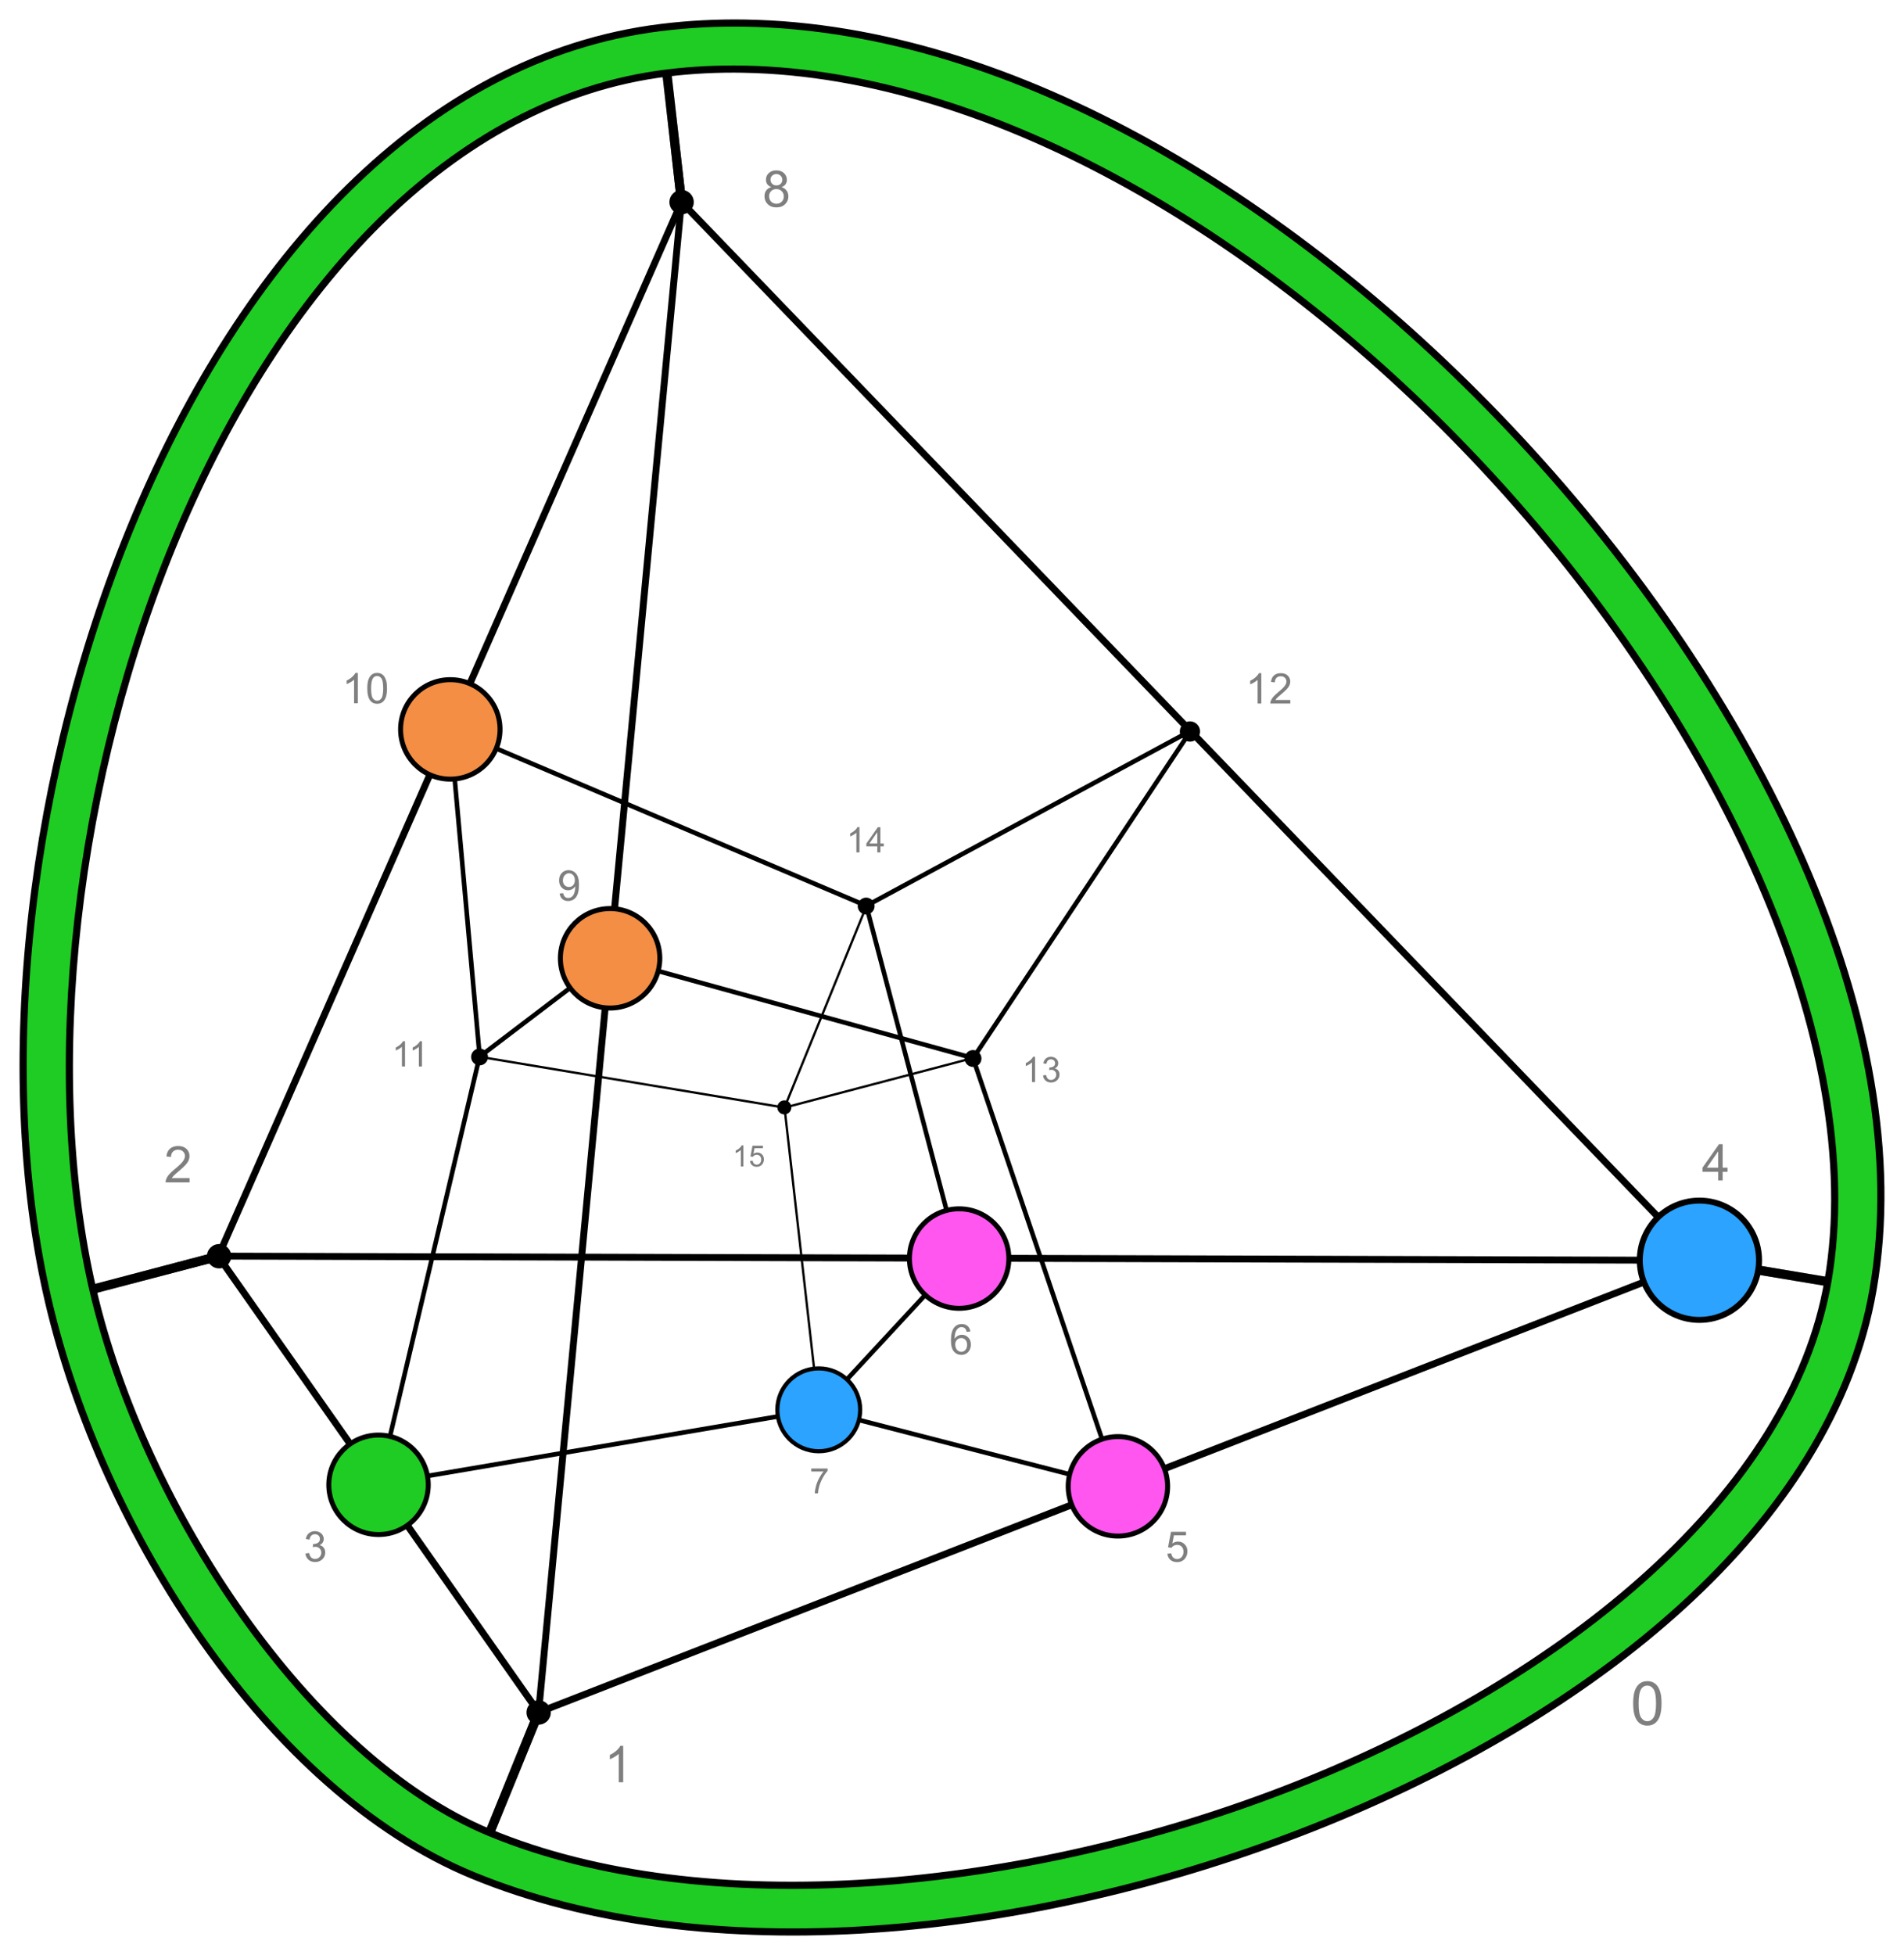 <?xml version="1.0" encoding="UTF-8" standalone="no"?>
<!-- Created with Inkscape (http://www.inkscape.org/) -->

<svg
   version="1.0"
   width="829.421"
   height="851.466"
   id="svg5788"
   sodipodi:version="0.32"
   inkscape:version="1.2.2 (732a01da63, 2022-12-09, custom)"
   sodipodi:docname="Venn_graph_limona.svg"
   inkscape:output_extension="org.inkscape.output.svg.inkscape"
   style="display:inline"
   xmlns:inkscape="http://www.inkscape.org/namespaces/inkscape"
   xmlns:sodipodi="http://sodipodi.sourceforge.net/DTD/sodipodi-0.dtd"
   xmlns:xlink="http://www.w3.org/1999/xlink"
   xmlns="http://www.w3.org/2000/svg"
   xmlns:svg="http://www.w3.org/2000/svg"
   xmlns:rdf="http://www.w3.org/1999/02/22-rdf-syntax-ns#"
   xmlns:cc="http://creativecommons.org/ns#"
   xmlns:dc="http://purl.org/dc/elements/1.1/">
  <sodipodi:namedview
     inkscape:window-height="1403"
     inkscape:window-width="1720"
     inkscape:pageshadow="2"
     inkscape:pageopacity="0.0"
     guidetolerance="10.0"
     gridtolerance="10.0"
     objecttolerance="10.0"
     borderopacity="1.0"
     bordercolor="#666666"
     pagecolor="#ffffff"
     id="base"
     showgrid="true"
     inkscape:zoom="1.2112151"
     inkscape:cx="381.02233"
     inkscape:cy="449.13575"
     inkscape:window-x="3640"
     inkscape:window-y="0"
     inkscape:current-layer="layer1"
     inkscape:snap-bbox="true"
     inkscape:snap-nodes="false"
     units="cm"
     inkscape:snap-global="false"
     showguides="true"
     inkscape:guide-bbox="true"
     fit-margin-top="0"
     fit-margin-left="0"
     fit-margin-right="0"
     fit-margin-bottom="0"
     inkscape:window-maximized="0"
     inkscape:showpageshadow="2"
     inkscape:pagecheckerboard="0"
     inkscape:deskcolor="#d1d1d1">
    <inkscape:grid
       type="xygrid"
       id="grid3280"
       visible="true"
       enabled="false"
       originx="51.789"
       originy="-174.21" />
  </sodipodi:namedview>
  <defs
     id="defs5790">
    <linearGradient
       inkscape:collect="always"
       id="linearGradient13269">
      <stop
         style="stop-color:#000000;stop-opacity:1;"
         offset="0"
         id="stop13265" />
      <stop
         style="stop-color:#000000;stop-opacity:0;"
         offset="1"
         id="stop13267" />
    </linearGradient>
    <linearGradient
       inkscape:collect="always"
       id="linearGradient13261">
      <stop
         style="stop-color:#000000;stop-opacity:1;"
         offset="0"
         id="stop13257" />
      <stop
         style="stop-color:#000000;stop-opacity:0;"
         offset="1"
         id="stop13259" />
    </linearGradient>
    <linearGradient
       inkscape:collect="always"
       id="linearGradient13253">
      <stop
         style="stop-color:#000000;stop-opacity:1;"
         offset="0"
         id="stop13249" />
      <stop
         style="stop-color:#000000;stop-opacity:0;"
         offset="1"
         id="stop13251" />
    </linearGradient>
    <linearGradient
       inkscape:collect="always"
       id="linearGradient13178">
      <stop
         style="stop-color:#000000;stop-opacity:1;"
         offset="0"
         id="stop13174" />
      <stop
         style="stop-color:#000000;stop-opacity:0;"
         offset="1"
         id="stop13176" />
    </linearGradient>
    <inkscape:path-effect
       effect="curvestitching"
       id="path-effect4606"
       strokepath="M 52.515,985.758 H 97.456"
       count="5"
       prop_scale="1"
       is_visible="true"
       startpoint_edge_variation="0;1"
       startpoint_spacing_variation="0;1"
       endpoint_edge_variation="0;1"
       endpoint_spacing_variation="0;1"
       scale_y_rel="false"
       lpeversion="0" />
    <inkscape:perspective
       sodipodi:type="inkscape:persp3d"
       inkscape:vp_x="0 : 497.35474 : 1"
       inkscape:vp_y="0 : 1000 : 0"
       inkscape:vp_z="750 : 497.35474 : 1"
       inkscape:persp3d-origin="375 : 372.35474 : 1"
       id="perspective18" />
    <linearGradient
       inkscape:collect="always"
       xlink:href="#linearGradient13178"
       id="linearGradient13246"
       gradientUnits="userSpaceOnUse"
       gradientTransform="translate(-742.573,-174.97)"
       x1="987.66"
       y1="218.248"
       x2="980.142"
       y2="152.164" />
    <linearGradient
       inkscape:collect="always"
       xlink:href="#linearGradient13253"
       id="linearGradient13255"
       x1="681.292"
       y1="560.706"
       x2="746.941"
       y2="571.657"
       gradientUnits="userSpaceOnUse"
       gradientTransform="translate(7.421,-56.567)" />
    <linearGradient
       inkscape:collect="always"
       xlink:href="#linearGradient13261"
       id="linearGradient13263"
       x1="123.058"
       y1="706.135"
       x2="97.967"
       y2="767.816"
       gradientUnits="userSpaceOnUse"
       gradientTransform="translate(59.817,-5.18)" />
    <linearGradient
       inkscape:collect="always"
       xlink:href="#linearGradient13269"
       id="linearGradient13271"
       x1="-51.789"
       y1="539.235"
       x2="-116.506"
       y2="556.216"
       gradientUnits="userSpaceOnUse"
       gradientTransform="translate(95.078,-36.866)" />
  </defs>
  <g
     inkscape:groupmode="layer"
     id="layer5"
     inkscape:label="edges"
     style="display:inline"
     transform="translate(51.789,44.683)"
     sodipodi:insensitive="true">
    <path
       inkscape:connector-curvature="0"
       style="fill:none;fill-opacity:1;fill-rule:evenodd;stroke:#000000;stroke-width:3;stroke-linecap:butt;stroke-linejoin:round;stroke-miterlimit:4;stroke-dasharray:none;stroke-opacity:1"
       d="M 245.086,43.278 688.668,504.131 182.875,700.956 43.29,502.369 Z"
       id="path2599"
       sodipodi:nodetypes="ccccc" />
    <path
       inkscape:connector-curvature="0"
       style="fill:none;fill-rule:evenodd;stroke:#000000;stroke-width:3;stroke-linecap:butt;stroke-linejoin:miter;stroke-miterlimit:4;stroke-dasharray:none;stroke-opacity:1"
       d="M 245.038,43.234 182.821,700.983"
       id="path3395"
       sodipodi:nodetypes="cc" />
    <path
       inkscape:connector-curvature="0"
       style="fill:none;fill-rule:evenodd;stroke:#000000;stroke-width:3;stroke-linecap:butt;stroke-linejoin:miter;stroke-miterlimit:4;stroke-dasharray:none;stroke-opacity:1"
       d="M 688.712,504.139 43.671,502.301"
       id="path3397"
       sodipodi:nodetypes="cc" />
    <path
       inkscape:connector-curvature="0"
       style="fill:none;fill-rule:evenodd;stroke:#000000;stroke-width:2;stroke-linecap:butt;stroke-linejoin:miter;stroke-miterlimit:4;stroke-dasharray:none;stroke-opacity:1"
       d="m 213.88,372.351 158.211,43.719"
       id="path3424"
       sodipodi:nodetypes="cc" />
    <path
       inkscape:connector-curvature="0"
       style="fill:none;fill-rule:evenodd;stroke:#000000;stroke-width:2;stroke-linecap:butt;stroke-linejoin:miter;stroke-miterlimit:4;stroke-dasharray:none;stroke-opacity:1"
       d="M 435.204,602.413 372.004,415.897"
       id="path3426"
       sodipodi:nodetypes="cc" />
    <path
       inkscape:connector-curvature="0"
       style="fill:none;fill-rule:evenodd;stroke:#000000;stroke-width:2;stroke-linecap:butt;stroke-linejoin:miter;stroke-miterlimit:4;stroke-dasharray:none;stroke-opacity:1"
       d="M 466.618,273.996 372.053,416.196"
       id="path3428"
       sodipodi:nodetypes="cc" />
    <path
       inkscape:connector-curvature="0"
       style="fill:none;fill-rule:evenodd;stroke:#000000;stroke-width:2;stroke-linecap:butt;stroke-linejoin:miter;stroke-miterlimit:4;stroke-dasharray:none;stroke-opacity:1"
       d="m 144.301,272.496 12.847,142.646"
       id="path3430"
       sodipodi:nodetypes="cc" />
    <path
       inkscape:connector-curvature="0"
       style="fill:none;fill-rule:evenodd;stroke:#000000;stroke-width:2;stroke-linecap:butt;stroke-linejoin:miter;stroke-miterlimit:4;stroke-dasharray:none;stroke-opacity:1"
       d="M 113.169,601.658 157.164,415.207"
       id="path3432"
       sodipodi:nodetypes="cc" />
    <path
       inkscape:connector-curvature="0"
       style="fill:none;fill-rule:evenodd;stroke:#000000;stroke-width:2;stroke-linecap:butt;stroke-linejoin:miter;stroke-miterlimit:4;stroke-dasharray:none;stroke-opacity:1"
       d="m 213.903,372.329 -56.8,43.164"
       id="path3434"
       sodipodi:nodetypes="cc" />
    <path
       inkscape:connector-curvature="0"
       style="fill:none;fill-rule:evenodd;stroke:#000000;stroke-width:2;stroke-linecap:butt;stroke-linejoin:miter;stroke-miterlimit:4;stroke-dasharray:none;stroke-opacity:1"
       d="M 435.143,602.741 304.858,569.138"
       id="path3436"
       sodipodi:nodetypes="cc" />
    <path
       inkscape:connector-curvature="0"
       style="fill:none;fill-rule:evenodd;stroke:#000000;stroke-width:2;stroke-linecap:butt;stroke-linejoin:miter;stroke-miterlimit:4;stroke-dasharray:none;stroke-opacity:1"
       d="m 366.185,503.135 -61.273,66.048"
       id="path3438"
       sodipodi:nodetypes="cc" />
    <path
       inkscape:connector-curvature="0"
       style="fill:none;fill-rule:evenodd;stroke:#000000;stroke-width:2;stroke-linecap:butt;stroke-linejoin:miter;stroke-miterlimit:4;stroke-dasharray:none;stroke-opacity:1"
       d="M 113.115,601.654 304.769,569.113"
       id="path3440"
       sodipodi:nodetypes="cc" />
    <path
       inkscape:connector-curvature="0"
       style="fill:none;fill-rule:evenodd;stroke:#000000;stroke-width:2;stroke-linecap:butt;stroke-linejoin:miter;stroke-miterlimit:4;stroke-dasharray:none;stroke-opacity:1"
       d="m 144.287,272.718 181.309,77.03"
       id="path3442"
       sodipodi:nodetypes="cc" />
    <path
       inkscape:connector-curvature="0"
       style="fill:none;fill-rule:evenodd;stroke:#000000;stroke-width:2;stroke-linecap:butt;stroke-linejoin:miter;stroke-miterlimit:4;stroke-dasharray:none;stroke-opacity:1"
       d="M 366.061,503.27 325.65,349.945"
       id="path3444"
       sodipodi:nodetypes="cc" />
    <path
       inkscape:connector-curvature="0"
       style="fill:none;fill-rule:evenodd;stroke:#000000;stroke-width:2;stroke-linecap:butt;stroke-linejoin:miter;stroke-miterlimit:4;stroke-dasharray:none;stroke-opacity:1"
       d="M 466.468,273.776 325.501,349.827"
       id="path3446"
       sodipodi:nodetypes="cc" />
    <path
       inkscape:connector-curvature="0"
       style="fill:none;fill-rule:evenodd;stroke:#000000;stroke-width:1;stroke-linecap:butt;stroke-linejoin:miter;stroke-miterlimit:4;stroke-dasharray:none;stroke-opacity:1"
       d="m 289.875,437.806 35.774,-87.932"
       id="path3448"
       sodipodi:nodetypes="cc" />
    <path
       inkscape:connector-curvature="0"
       style="fill:none;fill-rule:evenodd;stroke:#000000;stroke-width:1;stroke-linecap:butt;stroke-linejoin:miter;stroke-miterlimit:4;stroke-dasharray:none;stroke-opacity:1"
       d="m 157.039,415.491 132.928,22.139"
       id="path3450"
       sodipodi:nodetypes="cc" />
    <path
       inkscape:connector-curvature="0"
       style="fill:none;fill-rule:evenodd;stroke:#000000;stroke-width:1;stroke-linecap:butt;stroke-linejoin:miter;stroke-miterlimit:4;stroke-dasharray:none;stroke-opacity:1"
       d="M 304.87,569.003 289.959,437.565"
       id="path3453"
       sodipodi:nodetypes="cc" />
    <path
       inkscape:connector-curvature="0"
       style="fill:none;fill-rule:evenodd;stroke:#000000;stroke-width:1;stroke-linecap:butt;stroke-linejoin:miter;stroke-miterlimit:4;stroke-dasharray:none;stroke-opacity:1"
       d="m 289.995,437.624 81.95,-21.559"
       id="path3455"
       sodipodi:nodetypes="cc" />
    <path
       style="font-variation-settings:normal;display:inline;opacity:1;vector-effect:none;fill:#920200;fill-opacity:1;stroke:url(#linearGradient13271);stroke-width:4;stroke-linecap:butt;stroke-linejoin:miter;stroke-miterlimit:4;stroke-dasharray:none;stroke-dashoffset:0;stroke-opacity:1;-inkscape-stroke:none;stop-color:#000000;stop-opacity:1"
       d="m -21.427,519.35 64.717,-16.98"
       id="path10538" />
    <path
       style="font-variation-settings:normal;display:inline;opacity:1;vector-effect:none;fill:#920200;fill-opacity:1;stroke:url(#linearGradient13263);stroke-width:4;stroke-linecap:butt;stroke-linejoin:miter;stroke-miterlimit:4;stroke-dasharray:none;stroke-dashoffset:0;stroke-opacity:1;-inkscape-stroke:none;stop-color:#000000;stop-opacity:1"
       d="m 157.784,762.636 25.09,-61.681"
       id="path10540" />
    <path
       style="font-variation-settings:normal;display:inline;opacity:1;vector-effect:none;fill:#920200;fill-opacity:1;stroke:url(#linearGradient13255);stroke-width:4;stroke-linecap:butt;stroke-linejoin:miter;stroke-miterlimit:4;stroke-dasharray:none;stroke-dashoffset:0;stroke-opacity:1;-inkscape-stroke:none;stop-color:#000000;stop-opacity:1"
       d="M 754.362,515.09 688.712,504.139"
       id="path10542" />
    <path
       style="font-variation-settings:normal;display:inline;vector-effect:none;fill:#920200;fill-opacity:1;stroke:url(#linearGradient13246);stroke-width:4;stroke-linecap:butt;stroke-linejoin:miter;stroke-miterlimit:4;stroke-dasharray:none;stroke-dashoffset:0;stroke-opacity:1;-inkscape-stroke:none;stop-color:#000000"
       d="m 237.568,-22.806 7.518,66.084"
       id="path10544-3-5" />
  </g>
  <g
     inkscape:groupmode="layer"
     id="layer2"
     inkscape:label="small vertices"
     sodipodi:insensitive="true"
     transform="translate(59.82,50.681)">
    <g
       style="display:inline;opacity:1;fill:#000000;fill-opacity:1;stroke:none;stroke-width:4.904"
       id="g1070"
       transform="matrix(0.221,0,0,0.221,374.266,512.508)">
      <circle
         r="1.5"
         cy="56.5"
         cx="313.5"
         transform="matrix(13.333,0,0,13.333,-3940.325,-373.218)"
         id="circle1068"
         style="opacity:1;fill:#000000;fill-opacity:1;stroke:none;stroke-width:0.736;stroke-miterlimit:4;stroke-dasharray:none;stroke-dashoffset:0;stroke-opacity:1" />
    </g>
    <g
       style="display:inline;opacity:1;fill:#000000;fill-opacity:1;stroke:none;stroke-width:4.904"
       id="g1074"
       transform="matrix(0.265,-1.0598767e-8,1.0598767e-8,0.265,129.407,508.736)">
      <circle
         r="1.5"
         cy="56.5"
         cx="313.5"
         transform="matrix(13.333,0,0,13.333,-4008.47,-50.32)"
         id="circle1072"
         style="opacity:1;fill:#000000;fill-opacity:1;stroke:none;stroke-width:0.736;stroke-miterlimit:4;stroke-dasharray:none;stroke-dashoffset:0;stroke-opacity:1" />
    </g>
    <g
       style="display:inline;opacity:1;fill:#000000;fill-opacity:1;stroke:none;stroke-width:4.904"
       id="g1078"
       transform="matrix(0.221,0,0,0.221,80.093,463.956)">
      <circle
         r="1.5"
         cy="56.5"
         cx="313.5"
         transform="matrix(13.333,0,0,13.333,-4066.531,-156.752)"
         id="circle1076"
         style="opacity:1;fill:#000000;fill-opacity:1;stroke:none;stroke-width:0.736;stroke-miterlimit:4;stroke-dasharray:none;stroke-dashoffset:0;stroke-opacity:1" />
    </g>
    <g
       style="display:inline;opacity:1;fill:#000000;fill-opacity:1;stroke:none;stroke-width:4.904"
       id="g1082"
       transform="matrix(0.265,-1.0598767e-8,1.0598767e-8,0.265,20.931,366.472)">
      <circle
         r="1.5"
         cy="56.5"
         cx="313.5"
         transform="matrix(13.333,0,0,13.333,-4124.473,-263.201)"
         id="circle1080"
         style="opacity:1;fill:#000000;fill-opacity:1;stroke:none;stroke-width:0.736;stroke-miterlimit:4;stroke-dasharray:none;stroke-dashoffset:0;stroke-opacity:1" />
    </g>
    <g
       style="display:inline;opacity:1;fill:#000000;fill-opacity:1;stroke:none;stroke-width:4.904"
       id="g1086"
       transform="matrix(0.184,0,0,0.184,92.492,301.722)">
      <circle
         r="1.5"
         cy="56.5"
         cx="313.5"
         transform="matrix(13.333,0,0,13.333,-3872.343,-167.182)"
         id="circle1084"
         style="opacity:1;fill:#000000;fill-opacity:1;stroke:none;stroke-width:0.736;stroke-miterlimit:4;stroke-dasharray:none;stroke-dashoffset:0;stroke-opacity:1" />
    </g>
    <g
       style="display:inline;opacity:1;fill:#000000;fill-opacity:1;stroke:none;stroke-width:4.904"
       id="g1090"
       transform="matrix(0.221,0,0,0.221,53.315,150.268)">
      <circle
         r="1.5"
         cy="56.5"
         cx="313.5"
         transform="matrix(13.333,0,0,13.333,-3804.103,-225.713)"
         id="circle1088"
         style="opacity:1;fill:#000000;fill-opacity:1;stroke:none;stroke-width:0.736;stroke-miterlimit:4;stroke-dasharray:none;stroke-dashoffset:0;stroke-opacity:1" />
    </g>
    <g
       style="display:inline;opacity:1;fill:#000000;fill-opacity:1;stroke:none;stroke-width:4.904"
       id="g1094"
       transform="matrix(0.265,-1.0598767e-8,1.0598767e-8,0.265,52.572,-112.39)">
      <circle
         r="1.5"
         cy="56.5"
         cx="313.5"
         transform="matrix(13.333,0,0,13.333,-3483.552,-188.308)"
         id="circle1092"
         style="opacity:1;fill:#000000;fill-opacity:1;stroke:none;stroke-width:0.736;stroke-miterlimit:4;stroke-dasharray:none;stroke-dashoffset:0;stroke-opacity:1" />
    </g>
    <g
       style="display:inline;opacity:1;fill:#000000;fill-opacity:1;stroke:none;stroke-width:4.904"
       id="g1098"
       transform="matrix(0.221,0,0,0.221,110.126,226.367)">
      <circle
         r="1.5"
         cy="56.5"
         cx="313.5"
         transform="matrix(13.333,0,0,13.333,-3746.244,-119.138)"
         id="circle1096"
         style="opacity:1;fill:#000000;fill-opacity:1;stroke:none;stroke-width:0.736;stroke-miterlimit:4;stroke-dasharray:none;stroke-dashoffset:0;stroke-opacity:1" />
    </g>
    <g
       style="display:inline;opacity:1;fill:#000000;fill-opacity:1;stroke:none;stroke-width:4.904"
       id="g1102"
       transform="matrix(0.184,0,0,0.184,252.543,275.682)">
      <circle
         r="1.5"
         cy="56.5"
         cx="313.5"
         transform="matrix(13.333,0,0,13.333,-3826.903,-382.725)"
         id="circle1100"
         style="opacity:1;fill:#000000;fill-opacity:1;stroke:none;stroke-width:0.736;stroke-miterlimit:4;stroke-dasharray:none;stroke-dashoffset:0;stroke-opacity:1" />
    </g>
    <g
       style="display:inline;opacity:1;fill:#000000;fill-opacity:1;stroke:none;stroke-width:4.904"
       id="g1106"
       transform="matrix(0.221,0,0,0.221,347.624,199.158)">
      <circle
         r="1.5"
         cy="56.5"
         cx="313.5"
         transform="matrix(13.333,0,0,13.333,-3677.998,-442.474)"
         id="circle1104"
         style="opacity:1;fill:#000000;fill-opacity:1;stroke:none;stroke-width:0.736;stroke-miterlimit:4;stroke-dasharray:none;stroke-dashoffset:0;stroke-opacity:1" />
    </g>
    <g
       style="display:inline;opacity:1;fill:#000000;fill-opacity:1;stroke:none;stroke-width:4.904"
       id="g1110"
       transform="matrix(0.153,0,0,0.153,234.802,362.116)">
      <circle
         r="1.5"
         cy="56.5"
         cx="313.5"
         transform="matrix(13.333,0,0,13.333,-3872.332,-299.56)"
         id="circle1108"
         style="opacity:1;fill:#000000;fill-opacity:1;stroke:none;stroke-width:0.49;stroke-miterlimit:4;stroke-dasharray:none;stroke-dashoffset:0;stroke-opacity:1" />
    </g>
    <g
       style="display:inline;opacity:1;fill:#000000;fill-opacity:1;stroke:none;stroke-width:4.904"
       id="g1114"
       transform="matrix(0.184,0,0,0.184,291.984,328.987)">
      <circle
         r="1.5"
         cy="56.5"
         cx="313.5"
         transform="matrix(13.333,0,0,13.333,-3788.228,-311.675)"
         id="circle1112"
         style="opacity:1;fill:#000000;fill-opacity:1;stroke:none;stroke-width:0.736;stroke-miterlimit:4;stroke-dasharray:none;stroke-dashoffset:0;stroke-opacity:1" />
    </g>
    <g
       style="display:inline;opacity:1;fill:#000000;fill-opacity:1;stroke:none;stroke-width:4.904"
       id="g1118"
       transform="matrix(0.221,0,0,0.221,317.938,436.9)">
      <circle
         r="1.5"
         cy="56.5"
         cx="313.5"
         transform="matrix(13.333,0,0,13.333,-3998.381,-479.841)"
         id="circle1116"
         style="opacity:1;fill:#000000;fill-opacity:1;stroke:none;stroke-width:0.736;stroke-miterlimit:4;stroke-dasharray:none;stroke-dashoffset:0;stroke-opacity:1" />
    </g>
    <g
       style="display:inline;opacity:1;fill:#000000;fill-opacity:1;stroke:none;stroke-width:4.904"
       id="g1122"
       transform="matrix(0.184,0,0,0.184,264.113,486.52)">
      <circle
         r="1.5"
         cy="56.5"
         cx="313.5"
         transform="matrix(13.333,0,0,13.333,-4001.67,-336.534)"
         id="circle1120"
         style="opacity:1;fill:#000000;fill-opacity:1;stroke:none;stroke-width:0.736;stroke-miterlimit:4;stroke-dasharray:none;stroke-dashoffset:0;stroke-opacity:1" />
    </g>
    <g
       style="display:inline;opacity:1;fill:#000000;fill-opacity:1;stroke:none;stroke-width:4.904"
       id="g1126"
       transform="matrix(0.265,-1.0598768e-8,1.0598767e-8,0.265,599.101,483.033)">
      <circle
         r="1.5"
         cy="56.5"
         cx="313.5"
         transform="matrix(13.333,0,0,13.333,-3872.191,-696.33)"
         id="circle1124"
         style="opacity:1;fill:#000000;fill-opacity:1;stroke:none;stroke-width:0.736;stroke-miterlimit:4;stroke-dasharray:none;stroke-dashoffset:0;stroke-opacity:1" />
    </g>
  </g>
  <g
     inkscape:groupmode="layer"
     id="layer1"
     inkscape:label="big vertices"
     style="display:inline"
     transform="translate(59.82,50.681)">
    <g
       id="g1091">
      <path
         style="font-variation-settings:normal;display:inline;opacity:1;vector-effect:none;fill:none;fill-opacity:1;stroke:#000000;stroke-width:4;stroke-linecap:butt;stroke-linejoin:miter;stroke-miterlimit:4;stroke-dasharray:none;stroke-dashoffset:0;stroke-opacity:1;-inkscape-stroke:none;stop-color:#000000;stop-opacity:1"
         d="m -21.427,519.35 64.717,-16.98"
         id="path405"
         transform="translate(-8.032,-5.998)" />
      <path
         style="font-variation-settings:normal;display:inline;opacity:1;vector-effect:none;fill:none;fill-opacity:1;stroke:#000000;stroke-width:4;stroke-linecap:butt;stroke-linejoin:miter;stroke-miterlimit:4;stroke-dasharray:none;stroke-dashoffset:0;stroke-opacity:1;-inkscape-stroke:none;stop-color:#000000;stop-opacity:1"
         d="m 157.784,762.636 25.09,-61.681"
         id="path407"
         transform="translate(-8.032,-5.998)" />
      <path
         style="font-variation-settings:normal;display:inline;opacity:1;vector-effect:none;fill:none;fill-opacity:1;stroke:#000000;stroke-width:4;stroke-linecap:butt;stroke-linejoin:miter;stroke-miterlimit:4;stroke-dasharray:none;stroke-dashoffset:0;stroke-opacity:1;-inkscape-stroke:none;stop-color:#000000;stop-opacity:1"
         d="M 754.362,515.09 688.712,504.139"
         id="path409"
         transform="translate(-8.032,-5.998)" />
      <path
         style="font-variation-settings:normal;display:inline;vector-effect:none;fill:none;fill-opacity:1;stroke:#000000;stroke-width:4;stroke-linecap:butt;stroke-linejoin:miter;stroke-miterlimit:4;stroke-dasharray:none;stroke-dashoffset:0;stroke-opacity:1;-inkscape-stroke:none;stop-color:#000000"
         d="m 237.568,-22.806 7.518,66.084"
         id="path411"
         transform="translate(-8.032,-5.998)" />
      <g
         id="g13022">
        <path
           style="color:#000000;fill:#1fcc23;stroke:#000000;stroke-width:3.118;stroke-dasharray:none;stroke-opacity:1;fill-opacity:1"
           d="m 264.578,-40.621 c -12.172,-0.19 -24.273,0.422 -36.26,1.893 C 123.91,-25.922 45.668,63.884 -0.682,173.668 -47.031,283.452 -62.379,414.297 -38.816,515.551 -15.318,616.529 57.288,729.274 145.936,765.881 247.135,807.671 389.576,793.644 512.035,745.289 634.495,696.934 738.274,613.75 756.139,510.793 776.075,395.897 706.196,252.276 601.525,139.9 506.667,38.06 382.242,-38.782 264.578,-40.621 Z m -0.293,20.061 C 373.667,-18.491 494.596,54.443 586.891,153.531 688.733,262.87 754.502,403.247 736.434,507.375 720.53,599.03 623.384,679.82 504.689,726.688 385.995,773.555 247.054,786 153.57,747.396 75.115,714.999 2.796,606.131 -19.338,511.018 -41.587,415.408 -26.987,287.395 17.744,181.445 62.475,75.495 136.446,-7.311 230.754,-18.879 c 11.024,-1.352 22.216,-1.896 33.531,-1.682 z"
           id="path8343" />
      </g>
    </g>
    <g
       style="display:inline;opacity:1"
       id="g3336"
       transform="matrix(1.083,-4.3315401e-8,4.3315401e-8,1.083,167.711,184.915)">
      <circle
         r="1.5"
         cy="56.5"
         cx="313.5"
         transform="matrix(13.333,0,0,13.333,-3940.325,-373.218)"
         id="path3338"
         style="opacity:1;fill:#ff56f0;fill-opacity:1;stroke:#000000;stroke-width:0.15;stroke-miterlimit:4;stroke-dasharray:none;stroke-dashoffset:0;stroke-opacity:1" />
    </g>
    <g
       style="display:inline;opacity:1"
       id="g3330"
       transform="matrix(1.083,-4.3315401e-8,4.3315401e-8,1.083,-17.696,-50.191)">
      <circle
         r="1.5"
         cy="56.5"
         cx="313.5"
         transform="matrix(13.333,0,0,13.333,-4066.531,-156.752)"
         id="path3332"
         style="opacity:1;fill:#1fcc23;fill-opacity:1;stroke:#000000;stroke-width:0.15;stroke-miterlimit:4;stroke-dasharray:none;stroke-dashoffset:0;stroke-opacity:1" />
    </g>
    <g
       style="display:inline;opacity:1"
       id="g3342"
       transform="matrix(1.083,-4.3315401e-8,4.3315401e-8,1.083,-270.64,-304.448)">
      <ellipse
         cy="56.5"
         cx="313.5"
         transform="matrix(13.333,0,0,13.333,-3804.103,-225.713)"
         id="path3344"
         style="opacity:1;fill:#f38e44;fill-opacity:1;stroke:#000000;stroke-width:0.15;stroke-miterlimit:4;stroke-dasharray:none;stroke-dashoffset:0;stroke-opacity:1"
         rx="1.5"
         ry="1.5" />
    </g>
    <g
       style="display:inline;opacity:1"
       id="g3318"
       transform="matrix(1.083,-4.3315401e-8,4.3315401e-8,1.083,-263.693,-320.197)">
      <circle
         r="1.5"
         cy="56.5"
         cx="313.5"
         transform="matrix(13.333,0,0,13.333,-3746.244,-119.138)"
         id="path3320"
         style="opacity:1;fill:#f38e44;fill-opacity:1;stroke:#000000;stroke-width:0.15;stroke-miterlimit:4;stroke-dasharray:none;stroke-dashoffset:0;stroke-opacity:1" />
    </g>
    <g
       style="display:inline;opacity:1"
       id="g3324"
       transform="matrix(1.083,-4.3315401e-8,4.3315401e-8,1.083,161.417,201.198)">
      <circle
         r="1.5"
         cy="56.5"
         cx="313.5"
         transform="matrix(13.333,0,0,13.333,-3998.381,-479.841)"
         id="path3326"
         style="opacity:1;fill:#ff56f0;fill-opacity:1;stroke:#000000;stroke-width:0.15;stroke-miterlimit:4;stroke-dasharray:none;stroke-dashoffset:0;stroke-opacity:1" />
    </g>
    <g
       style="display:inline;opacity:1"
       id="g3372"
       transform="matrix(0.902,-3.6081729e-8,3.6081729e-8,0.902,136.091,187.3)">
      <circle
         r="1.5"
         cy="56.5"
         cx="313.5"
         transform="matrix(13.333,0,0,13.333,-4001.67,-336.534)"
         id="path3374"
         style="opacity:1;fill:#2ba3ff;fill-opacity:1;stroke:#000000;stroke-width:0.15;stroke-miterlimit:4;stroke-dasharray:none;stroke-dashoffset:0;stroke-opacity:1" />
    </g>
    <g
       style="display:inline;opacity:1"
       id="g3366"
       transform="matrix(1.299,-5.1978481e-8,5.1978481e-8,1.299,280.77,424.081)">
      <circle
         r="1.5"
         cy="56.5"
         cx="313.5"
         transform="matrix(13.333,0,0,13.333,-3872.191,-696.33)"
         id="path3368"
         style="opacity:1;fill:#2ba3ff;fill-opacity:1;stroke:#000000;stroke-width:0.15;stroke-miterlimit:4;stroke-dasharray:none;stroke-dashoffset:0;stroke-opacity:1" />
    </g>
  </g>
  <g
     inkscape:groupmode="layer"
     id="layer3"
     inkscape:label="numbers"
     sodipodi:insensitive="true">
    <g
       aria-label="1"
       transform="matrix(0.919,0,0,0.919,12.955,66.42)"
       id="text452"
       style="font-size:24px;font-family:Arial;-inkscape-font-specification:Arial;baseline-shift:baseline;opacity:0.5;vector-effect:none;stroke-width:2.177;stop-color:#000000;stop-opacity:1">
      <path
         d="m 281.304,772.213 h -2.109 v -13.441 q -0.762,0.727 -2.004,1.453 -1.23,0.727 -2.215,1.09 v -2.039 q 1.77,-0.832 3.094,-2.016 1.324,-1.184 1.875,-2.297 h 1.359 z"
         id="path767"
         style="stroke-width:2.177" />
    </g>
    <g
       aria-label="2"
       transform="matrix(0.919,0,0,0.919,16.079,49.61)"
       id="text456"
       style="font-size:24px;font-family:Arial;-inkscape-font-specification:Arial;baseline-shift:baseline;opacity:0.5;vector-effect:none;stroke-width:2.177;stop-color:#000000;stop-opacity:1">
      <path
         d="m 72.366,504.261 v 2.027 H 61.01 q -0.023,-0.762 0.246,-1.465 0.434,-1.16 1.383,-2.285 0.961,-1.125 2.766,-2.602 2.801,-2.297 3.785,-3.633 0.984,-1.348 0.984,-2.543 0,-1.254 -0.902,-2.109 -0.891,-0.867 -2.332,-0.867 -1.523,0 -2.438,0.914 -0.914,0.914 -0.926,2.531 l -2.168,-0.223 q 0.223,-2.426 1.676,-3.691 1.453,-1.277 3.902,-1.277 2.473,0 3.914,1.371 1.441,1.371 1.441,3.398 0,1.031 -0.422,2.027 -0.422,0.996 -1.406,2.098 -0.973,1.102 -3.246,3.023 -1.898,1.594 -2.438,2.168 -0.539,0.562 -0.891,1.137 z"
         id="path770"
         style="stroke-width:2.177" />
    </g>
    <g
       aria-label="4"
       transform="matrix(0.919,0,0,0.919,62.401,48.941)"
       id="text460"
       style="font-size:24px;font-family:Arial;-inkscape-font-specification:Arial;baseline-shift:baseline;opacity:0.5;vector-effect:none;stroke-width:2.177;stop-color:#000000;stop-opacity:1">
      <path
         d="m 746.555,506.084 v -4.113 h -7.453 v -1.934 l 7.84,-11.133 h 1.723 v 11.133 h 2.32 v 1.934 h -2.32 v 4.113 z m 0,-6.047 v -7.746 l -5.379,7.746 z"
         id="path773"
         style="stroke-width:2.177" />
    </g>
    <g
       aria-label="8"
       transform="matrix(0.919,0,0,0.919,18.299,1.334)"
       id="text464"
       style="font-size:24px;font-family:Arial;-inkscape-font-specification:Arial;baseline-shift:baseline;opacity:0.5;vector-effect:none;stroke-width:2.177;stop-color:#000000;stop-opacity:1">
      <path
         d="m 345.739,87.215 q -1.312,-0.48 -1.945,-1.371 -0.633,-0.891 -0.633,-2.133 0,-1.875 1.348,-3.152 1.348,-1.277 3.586,-1.277 2.25,0 3.621,1.312 1.371,1.301 1.371,3.176 0,1.195 -0.633,2.086 -0.621,0.879 -1.898,1.359 1.582,0.516 2.402,1.664 0.832,1.148 0.832,2.742 0,2.203 -1.559,3.703 -1.559,1.5 -4.102,1.5 -2.543,0 -4.102,-1.5 -1.559,-1.512 -1.559,-3.762 0,-1.676 0.844,-2.801 0.855,-1.137 2.426,-1.547 z m -0.422,-3.574 q 0,1.219 0.785,1.992 0.785,0.773 2.039,0.773 1.219,0 1.992,-0.762 0.785,-0.773 0.785,-1.887 0,-1.16 -0.809,-1.945 -0.797,-0.797 -1.992,-0.797 -1.207,0 -2.004,0.773 -0.797,0.773 -0.797,1.852 z m -0.68,7.934 q 0,0.902 0.422,1.746 0.434,0.844 1.277,1.312 0.844,0.457 1.816,0.457 1.512,0 2.496,-0.973 0.984,-0.973 0.984,-2.473 0,-1.523 -1.02,-2.52 -1.008,-0.996 -2.531,-0.996 -1.488,0 -2.473,0.984 -0.973,0.984 -0.973,2.461 z"
         id="path776"
         style="stroke-width:2.177" />
    </g>
    <g
       aria-label="3"
       transform="matrix(0.766,0,0,0.766,37.146,161.061)"
       id="text468"
       style="font-size:24px;font-family:Arial;-inkscape-font-specification:Arial;baseline-shift:baseline;opacity:0.5;vector-effect:none;stroke-width:2.612;stop-color:#000000;stop-opacity:1">
      <path
         d="m 125.207,672.887 2.109,-0.281 q 0.363,1.793 1.23,2.59 0.879,0.785 2.133,0.785 1.488,0 2.508,-1.031 1.031,-1.031 1.031,-2.555 0,-1.453 -0.949,-2.391 -0.949,-0.949 -2.414,-0.949 -0.598,0 -1.488,0.234 l 0.234,-1.852 q 0.211,0.023 0.34,0.023 1.348,0 2.426,-0.703 1.078,-0.703 1.078,-2.168 0,-1.16 -0.785,-1.922 -0.785,-0.762 -2.027,-0.762 -1.23,0 -2.051,0.773 -0.82,0.773 -1.055,2.32 l -2.109,-0.375 q 0.387,-2.121 1.758,-3.281 1.371,-1.172 3.41,-1.172 1.406,0 2.59,0.609 1.184,0.598 1.805,1.641 0.633,1.043 0.633,2.215 0,1.113 -0.598,2.027 -0.598,0.914 -1.77,1.453 1.523,0.352 2.367,1.465 0.844,1.102 0.844,2.766 0,2.25 -1.641,3.82 -1.641,1.559 -4.148,1.559 -2.262,0 -3.762,-1.348 -1.488,-1.348 -1.699,-3.492 z"
         id="path779"
         style="stroke-width:2.612" />
    </g>
    <g
       aria-label="5"
       transform="matrix(0.766,0,0,0.766,121.27,154.096)"
       id="text522"
       style="font-size:24px;font-family:Arial;-inkscape-font-specification:Arial;baseline-shift:baseline;opacity:0.5;vector-effect:none;stroke-width:2.612;stop-color:#000000;stop-opacity:1">
      <path
         d="m 505.574,682.075 2.215,-0.188 q 0.246,1.617 1.137,2.438 0.902,0.809 2.168,0.809 1.523,0 2.578,-1.148 1.055,-1.148 1.055,-3.047 0,-1.805 -1.02,-2.848 -1.008,-1.043 -2.648,-1.043 -1.02,0 -1.84,0.469 -0.82,0.457 -1.289,1.195 l -1.98,-0.258 1.664,-8.824 h 8.543 v 2.016 h -6.855 l -0.926,4.617 q 1.547,-1.078 3.246,-1.078 2.25,0 3.797,1.559 1.547,1.559 1.547,4.008 0,2.332 -1.359,4.031 -1.652,2.086 -4.512,2.086 -2.344,0 -3.832,-1.312 -1.477,-1.312 -1.688,-3.48 z"
         id="path782"
         style="stroke-width:2.612" />
    </g>
    <g
       aria-label="10"
       transform="matrix(0.766,0,0,0.766,40.727,83.38)"
       id="text526"
       style="font-size:24px;font-family:Arial;-inkscape-font-specification:Arial;baseline-shift:baseline;opacity:0.5;vector-effect:none;stroke-width:2.612;stop-color:#000000;stop-opacity:1">
      <path
         d="m 150.313,290.945 h -2.109 v -13.441 q -0.762,0.727 -2.004,1.453 -1.23,0.727 -2.215,1.09 v -2.039 q 1.77,-0.832 3.094,-2.016 1.324,-1.184 1.875,-2.297 h 1.359 z"
         id="path785"
         style="stroke-width:2.612" />
      <path
         d="m 155.715,282.473 q 0,-3.047 0.621,-4.898 0.633,-1.863 1.863,-2.871 1.242,-1.008 3.117,-1.008 1.383,0 2.426,0.562 1.043,0.551 1.723,1.605 0.68,1.043 1.066,2.555 0.387,1.5 0.387,4.055 0,3.023 -0.621,4.887 -0.621,1.852 -1.863,2.871 -1.23,1.008 -3.117,1.008 -2.484,0 -3.902,-1.781 -1.699,-2.145 -1.699,-6.984 z m 2.168,0 q 0,4.23 0.984,5.637 0.996,1.395 2.449,1.395 1.453,0 2.438,-1.406 0.996,-1.406 0.996,-5.625 0,-4.242 -0.996,-5.637 -0.984,-1.395 -2.461,-1.395 -1.453,0 -2.32,1.23 -1.09,1.57 -1.09,5.801 z"
         id="path787"
         style="stroke-width:2.612" />
    </g>
    <g
       aria-label="12"
       transform="matrix(0.766,0,0,0.766,133.215,88.545)"
       id="text530"
       style="font-size:24px;font-family:Arial;-inkscape-font-specification:Arial;baseline-shift:baseline;opacity:0.5;vector-effect:none;stroke-width:2.612;stop-color:#000000;stop-opacity:1">
      <path
         d="m 543.391,284.346 h -2.109 v -13.441 q -0.762,0.727 -2.004,1.453 -1.23,0.727 -2.215,1.09 v -2.039 q 1.77,-0.832 3.094,-2.016 1.324,-1.184 1.875,-2.297 h 1.359 z"
         id="path790"
         style="stroke-width:2.612" />
      <path
         d="m 559.879,282.318 v 2.027 h -11.355 q -0.023,-0.762 0.246,-1.465 0.434,-1.16 1.383,-2.285 0.961,-1.125 2.766,-2.602 2.801,-2.297 3.785,-3.633 0.984,-1.348 0.984,-2.543 0,-1.254 -0.902,-2.109 -0.891,-0.867 -2.332,-0.867 -1.523,0 -2.438,0.914 -0.914,0.914 -0.926,2.531 l -2.168,-0.223 q 0.223,-2.426 1.676,-3.691 1.453,-1.277 3.902,-1.277 2.473,0 3.914,1.371 1.441,1.371 1.441,3.398 0,1.031 -0.422,2.027 -0.422,0.996 -1.406,2.098 -0.973,1.102 -3.246,3.023 -1.898,1.594 -2.438,2.168 -0.539,0.562 -0.891,1.137 z"
         id="path792"
         style="stroke-width:2.612" />
    </g>
    <g
       aria-label="11"
       id="text534"
       style="font-size:24px;font-family:Arial;-inkscape-font-specification:Arial;baseline-shift:baseline;opacity:0.5;vector-effect:none;stroke-width:3.135;stop-color:#000000;stop-opacity:1"
       transform="matrix(0.638,0,0,0.638,63.041,168.74)">
      <path
         d="m 177.733,463.43 h -2.109 v -13.441 q -0.762,0.727 -2.004,1.453 -1.23,0.727 -2.215,1.09 v -2.039 q 1.77,-0.832 3.094,-2.016 1.324,-1.184 1.875,-2.297 h 1.359 z"
         id="path795"
         style="stroke-width:3.135" />
      <path
         d="m 189.3,463.43 h -2.109 v -13.441 q -0.762,0.727 -2.004,1.453 -1.23,0.727 -2.215,1.09 v -2.039 q 1.77,-0.832 3.094,-2.016 1.324,-1.184 1.875,-2.297 h 1.359 z"
         id="path797"
         style="stroke-width:3.135" />
    </g>
    <g
       aria-label="14"
       id="text538"
       style="font-size:24px;font-family:Arial;-inkscape-font-specification:Arial;baseline-shift:baseline;opacity:0.5;vector-effect:none;stroke-width:3.135;stop-color:#000000;stop-opacity:1"
       transform="matrix(0.638,0,0,0.638,129.212,142.763)">
      <path
         d="m 384.311,358.014 h -2.109 v -13.441 q -0.762,0.727 -2.004,1.453 -1.23,0.727 -2.215,1.09 V 345.077 q 1.77,-0.832 3.094,-2.016 1.324,-1.184 1.875,-2.297 h 1.359 z"
         id="path800"
         style="stroke-width:3.135" />
      <path
         d="m 396.476,358.014 v -4.113 h -7.453 v -1.934 l 7.84,-11.133 h 1.723 v 11.133 h 2.32 v 1.934 h -2.32 v 4.113 z m 0,-6.047 v -7.746 l -5.379,7.746 z"
         id="path802"
         style="stroke-width:3.135" />
    </g>
    <g
       aria-label="13"
       id="text542"
       style="font-size:24px;font-family:Arial;-inkscape-font-specification:Arial;baseline-shift:baseline;opacity:0.5;vector-effect:none;stroke-width:3.135;stop-color:#000000;stop-opacity:1"
       transform="matrix(0.638,0,0,0.638,154.249,167.402)">
      <path
         d="m 464.979,476.16 h -2.109 v -13.441 q -0.762,0.727 -2.004,1.453 -1.23,0.727 -2.215,1.09 v -2.039 q 1.77,-0.832 3.094,-2.016 1.324,-1.184 1.875,-2.297 h 1.359 z"
         id="path805"
         style="stroke-width:3.135" />
      <path
         d="m 470.393,471.625 2.109,-0.281 q 0.363,1.793 1.23,2.59 0.879,0.785 2.133,0.785 1.488,0 2.508,-1.031 1.031,-1.031 1.031,-2.555 0,-1.453 -0.949,-2.391 -0.949,-0.949 -2.414,-0.949 -0.598,0 -1.488,0.234 l 0.234,-1.852 q 0.211,0.023 0.34,0.023 1.348,0 2.426,-0.703 1.078,-0.703 1.078,-2.168 0,-1.16 -0.785,-1.922 -0.785,-0.762 -2.027,-0.762 -1.23,0 -2.051,0.773 -0.82,0.773 -1.055,2.32 l -2.109,-0.375 q 0.387,-2.121 1.758,-3.281 1.371,-1.172 3.41,-1.172 1.406,0 2.59,0.609 1.184,0.598 1.805,1.641 0.633,1.043 0.633,2.215 0,1.113 -0.598,2.027 -0.598,0.914 -1.77,1.453 1.523,0.352 2.367,1.465 0.844,1.102 0.844,2.766 0,2.25 -1.641,3.82 -1.641,1.559 -4.148,1.559 -2.262,0 -3.762,-1.348 -1.488,-1.348 -1.699,-3.492 z"
         id="path807"
         style="stroke-width:3.135" />
    </g>
    <g
       aria-label="7"
       id="text546"
       style="font-size:24px;font-family:Arial;-inkscape-font-specification:Arial;baseline-shift:baseline;opacity:0.5;vector-effect:none;stroke-width:3.135;stop-color:#000000;stop-opacity:1"
       transform="matrix(0.638,0,0,0.638,125.406,233.471)">
      <path
         d="m 357.384,638.398 v -2.027 h 11.121 v 1.641 q -1.641,1.746 -3.258,4.641 -1.605,2.895 -2.484,5.953 -0.633,2.156 -0.809,4.723 h -2.168 q 0.035,-2.027 0.797,-4.898 0.762,-2.871 2.18,-5.531 1.43,-2.672 3.035,-4.5 z"
         id="path810"
         style="stroke-width:3.135" />
    </g>
    <g
       aria-label="0"
       id="text550"
       style="font-size:24px;font-family:Arial;-inkscape-font-specification:Arial;baseline-shift:baseline;opacity:0.5;vector-effect:none;stroke-width:1.814;stop-color:#000000;stop-opacity:1"
       transform="matrix(1.103,0,0,1.103,-77.106,-80.183)">
      <path
         d="m 714.909,745.184 q 0,-3.047 0.621,-4.898 0.633,-1.863 1.863,-2.871 1.242,-1.008 3.117,-1.008 1.383,0 2.426,0.562 1.043,0.551 1.723,1.605 0.68,1.043 1.066,2.555 0.387,1.5 0.387,4.055 0,3.023 -0.621,4.887 -0.621,1.852 -1.863,2.871 -1.23,1.008 -3.117,1.008 -2.484,0 -3.902,-1.781 -1.699,-2.145 -1.699,-6.984 z m 2.168,0 q 0,4.23 0.984,5.637 0.996,1.395 2.449,1.395 1.453,0 2.438,-1.406 0.996,-1.406 0.996,-5.625 0,-4.242 -0.996,-5.637 -0.984,-1.395 -2.461,-1.395 -1.453,0 -2.32,1.23 -1.09,1.57 -1.09,5.801 z"
         id="path813"
         style="stroke-width:1.814" />
    </g>
    <g
       aria-label="15"
       id="text554"
       style="font-size:24px;font-family:Arial;-inkscape-font-specification:Arial;baseline-shift:baseline;opacity:0.5;vector-effect:none;stroke-width:3.762;stop-color:#000000;stop-opacity:1"
       transform="matrix(0.532,0,0,0.532,159.264,238.647)">
      <path
         d="m 309.349,506.173 h -2.109 v -13.441 q -0.762,0.727 -2.004,1.453 -1.23,0.727 -2.215,1.09 v -2.039 q 1.77,-0.832 3.094,-2.016 1.324,-1.184 1.875,-2.297 h 1.359 z"
         id="path816"
         style="stroke-width:3.762" />
      <path
         d="m 314.751,501.673 2.215,-0.188 q 0.246,1.617 1.137,2.438 0.902,0.809 2.168,0.809 1.523,0 2.578,-1.148 1.055,-1.148 1.055,-3.047 0,-1.805 -1.02,-2.848 -1.008,-1.043 -2.648,-1.043 -1.02,0 -1.84,0.469 -0.82,0.457 -1.289,1.195 l -1.98,-0.258 1.664,-8.824 h 8.543 v 2.016 h -6.855 l -0.926,4.617 q 1.547,-1.078 3.246,-1.078 2.25,0 3.797,1.559 1.547,1.559 1.547,4.008 0,2.332 -1.359,4.031 -1.652,2.086 -4.512,2.086 -2.344,0 -3.832,-1.312 -1.477,-1.312 -1.688,-3.48 z"
         id="path818"
         style="stroke-width:3.762" />
    </g>
    <g
       aria-label="9"
       id="text558"
       style="font-size:24px;font-family:Arial;-inkscape-font-specification:Arial;baseline-shift:baseline;opacity:0.5;vector-effect:none;stroke-width:2.612;stop-color:#000000;stop-opacity:1"
       transform="matrix(0.766,0,0,0.766,22.681,72.682)">
      <path
         d="m 288.658,413.069 2.027,-0.188 q 0.258,1.43 0.984,2.074 0.727,0.645 1.863,0.645 0.973,0 1.699,-0.445 0.738,-0.445 1.207,-1.184 0.469,-0.75 0.785,-2.016 0.316,-1.266 0.316,-2.578 0,-0.141 -0.012,-0.422 -0.633,1.008 -1.734,1.641 -1.09,0.621 -2.367,0.621 -2.133,0 -3.609,-1.547 -1.477,-1.547 -1.477,-4.078 0,-2.613 1.535,-4.207 1.547,-1.594 3.867,-1.594 1.676,0 3.059,0.902 1.395,0.902 2.109,2.578 0.727,1.664 0.727,4.828 0,3.293 -0.715,5.25 -0.715,1.945 -2.133,2.965 -1.406,1.02 -3.305,1.02 -2.016,0 -3.293,-1.113 -1.277,-1.125 -1.535,-3.152 z m 8.637,-7.582 q 0,-1.816 -0.973,-2.883 -0.961,-1.066 -2.32,-1.066 -1.406,0 -2.449,1.148 -1.043,1.148 -1.043,2.977 0,1.641 0.984,2.672 0.996,1.02 2.449,1.02 1.465,0 2.402,-1.02 0.949,-1.031 0.949,-2.848 z"
         id="path821"
         style="stroke-width:2.612" />
    </g>
    <g
       aria-label="6"
       id="text562"
       style="font-size:24px;font-family:Arial;-inkscape-font-specification:Arial;baseline-shift:baseline;opacity:0.5;vector-effect:none;stroke-width:2.612;stop-color:#000000;stop-opacity:1"
       transform="matrix(0.766,0,0,0.766,90.681,132.769)">
      <path
         d="m 433.452,583.639 -2.098,0.164 q -0.281,-1.242 -0.797,-1.805 -0.855,-0.902 -2.109,-0.902 -1.008,0 -1.77,0.562 -0.996,0.727 -1.57,2.121 -0.574,1.395 -0.598,3.973 0.762,-1.16 1.863,-1.723 1.102,-0.562 2.309,-0.562 2.109,0 3.586,1.559 1.488,1.547 1.488,4.008 0,1.617 -0.703,3.012 -0.691,1.383 -1.91,2.121 -1.219,0.738 -2.766,0.738 -2.637,0 -4.301,-1.934 -1.664,-1.945 -1.664,-6.398 0,-4.98 1.84,-7.242 1.605,-1.969 4.324,-1.969 2.027,0 3.316,1.137 1.301,1.137 1.559,3.141 z m -8.613,7.406 q 0,1.09 0.457,2.086 0.469,0.996 1.301,1.523 0.832,0.516 1.746,0.516 1.336,0 2.297,-1.078 0.961,-1.078 0.961,-2.93 0,-1.781 -0.949,-2.801 -0.949,-1.031 -2.391,-1.031 -1.43,0 -2.426,1.031 -0.996,1.02 -0.996,2.684 z"
         id="path824"
         style="stroke-width:2.612" />
    </g>
  </g>
</svg>

